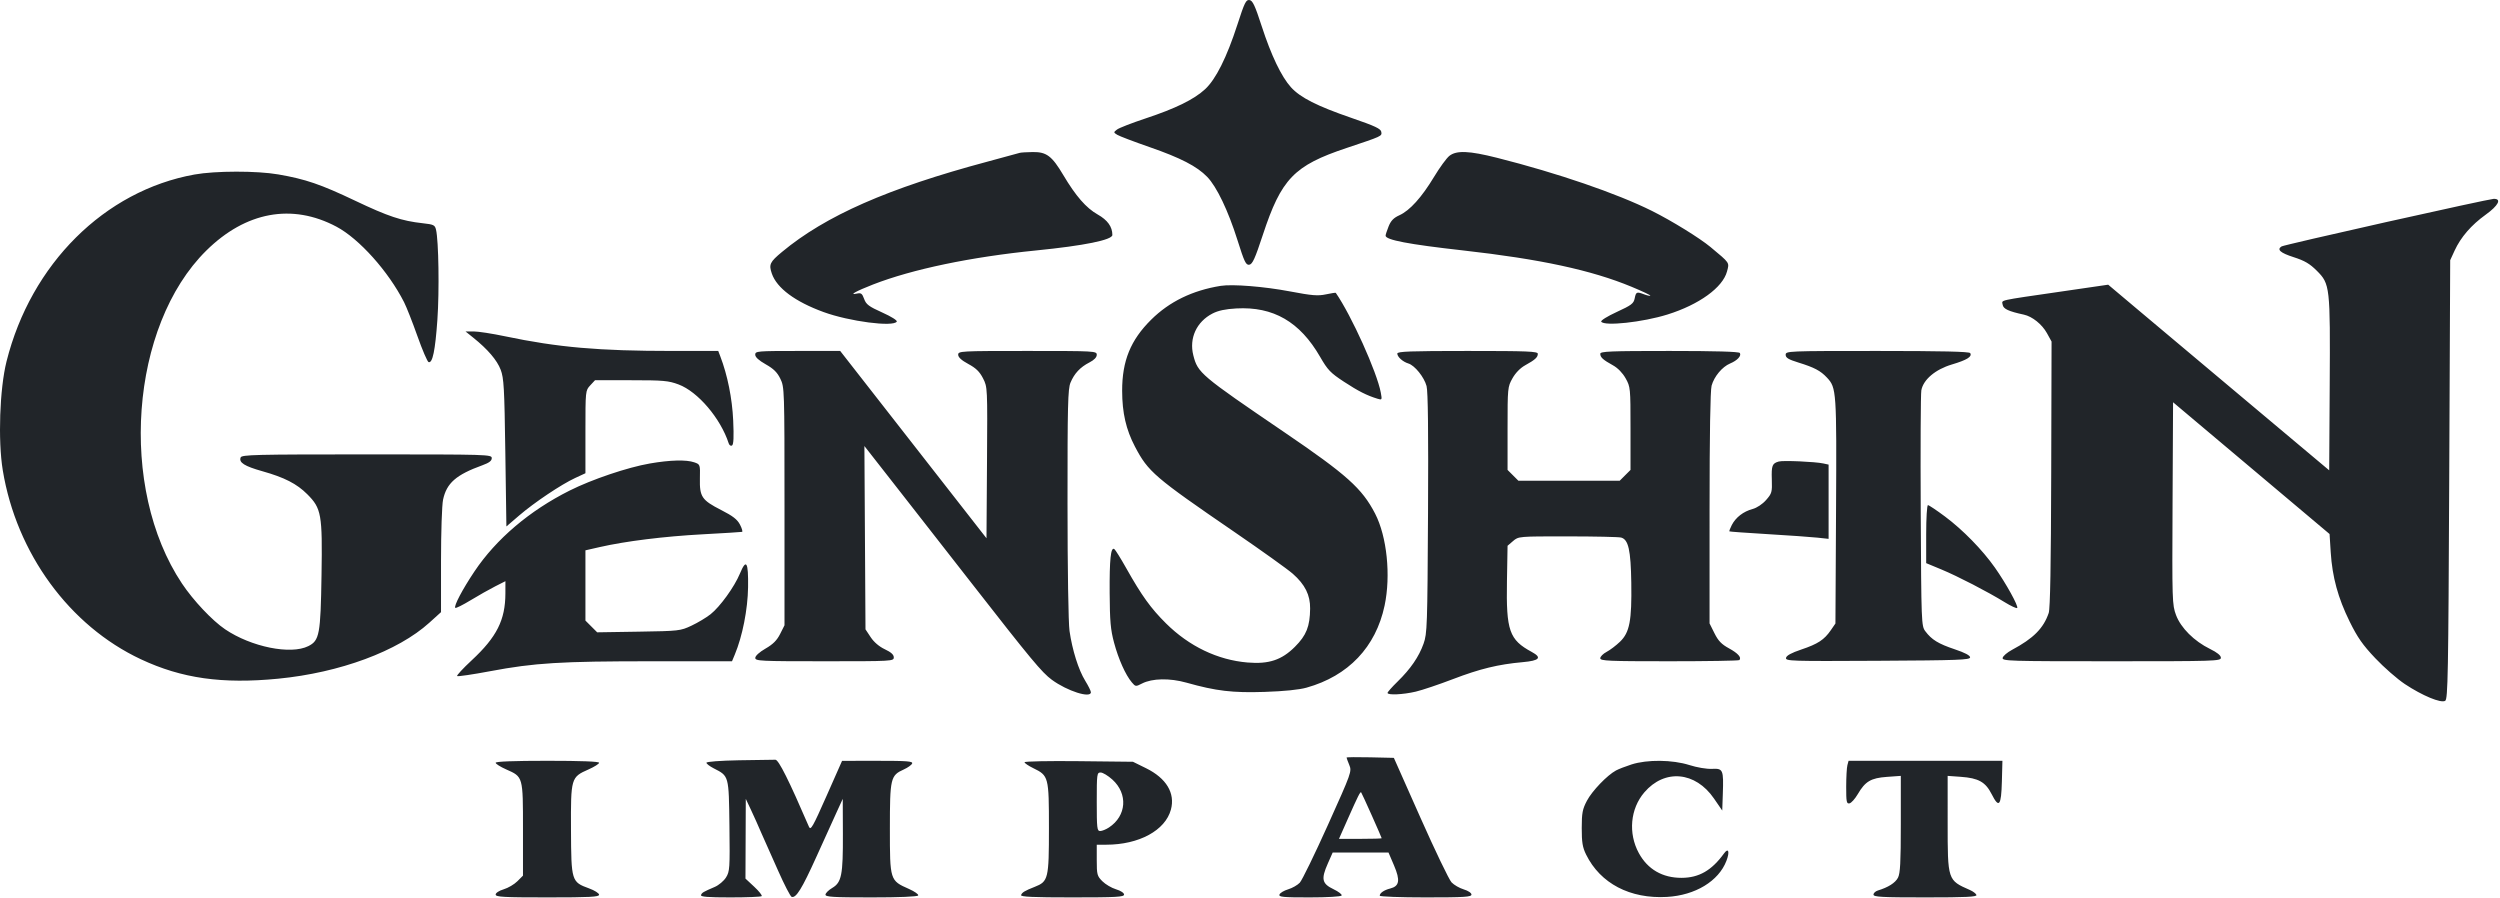 <svg width="1281" height="460" viewBox="0 0 1281 460" fill="none" xmlns="http://www.w3.org/2000/svg">
<path fill-rule="evenodd" clip-rule="evenodd" d="M634.071 12.527C628.633 29.355 622.993 40.639 617.478 45.722C611.779 50.974 602.353 55.594 586.869 60.724C579.935 63.022 573.41 65.561 572.369 66.367C570.517 67.799 570.52 67.859 572.476 69.076C573.576 69.76 581.001 72.585 588.976 75.353C604.98 80.907 613.294 85.198 618.558 90.618C623.437 95.641 629.308 107.903 634.079 123.037C637.632 134.308 638.402 135.907 640.146 135.638C641.767 135.388 643.071 132.514 647.067 120.375C656.549 91.579 663.052 84.829 689.976 75.831C708.294 69.709 708.114 69.793 707.782 67.6C707.534 65.96 704.652 64.606 692.476 60.416C674.876 54.358 666.254 49.987 661.483 44.706C656.571 39.27 651.357 28.375 646.469 13.331C643.043 2.787 641.863 0.272 640.227 0.026C638.462 -0.24 637.689 1.33 634.071 12.527ZM522.476 78.332C521.926 78.522 514.501 80.543 505.976 82.825C455.008 96.463 423.073 110.498 400.699 129.091C394.44 134.293 393.876 135.497 395.492 140.199C398.04 147.611 407.406 154.572 421.994 159.896C435.187 164.711 457.73 167.655 459.498 164.795C459.868 164.196 456.732 162.227 452.061 160.127C445.198 157.04 443.805 155.998 442.79 153.191C441.765 150.358 441.23 149.966 439.036 150.44C434.702 151.374 438.643 149.161 447.334 145.779C467.526 137.922 497.584 131.65 530.976 128.325C555.443 125.889 569.976 122.937 569.976 120.402C569.976 116.178 567.527 112.767 562.425 109.888C556.54 106.567 551.229 100.472 544.819 89.683C539.01 79.906 536.223 77.811 529.149 77.909C526.029 77.953 523.026 78.144 522.476 78.332ZM742.655 79.868C741.23 80.989 737.701 85.826 734.812 90.618C728.475 101.13 722.362 107.901 717.043 110.3C714.112 111.622 712.691 113.086 711.534 115.976C710.677 118.118 709.976 120.263 709.976 120.743C709.976 122.946 721.675 125.181 749.586 128.31C789.169 132.749 815.475 138.42 835.998 146.937C841.519 149.228 845.86 151.279 845.645 151.494C845.43 151.71 844.037 151.423 842.55 150.858C838.635 149.37 838.29 149.51 837.618 152.868C837.085 155.535 835.963 156.388 828.425 159.853C823.59 162.077 820.114 164.244 820.467 164.815C821.976 167.257 841.742 165.122 854.435 161.147C870.644 156.071 882.741 147.317 884.925 139.083C886.16 134.426 886.524 134.964 876.476 126.593C870.941 121.982 856.564 113.111 846.476 108.081C828.493 99.117 798.03 88.671 767.092 80.859C752.752 77.24 746.328 76.978 742.655 79.868ZM99.631 89.427C53.568 97.749 15.879 135.236 3.347 185.195C-0.169 199.214 -1.086 225.716 1.419 240.954C8.408 283.472 35.566 320.646 72.171 337.8C93.166 347.639 113.843 350.566 142.552 347.764C174.136 344.681 203.868 333.669 219.985 319.084L225.976 313.662V287.295C225.976 272.72 226.444 258.747 227.022 256.051C228.854 247.511 233.695 243.276 247.226 238.383C250.644 237.146 251.976 236.127 251.976 234.747C251.976 232.878 250.389 232.83 187.945 232.83C130.551 232.83 123.85 232.994 123.308 234.408C122.308 237.012 125.253 238.872 134.497 241.475C145.761 244.648 152.091 247.892 157.43 253.231C164.706 260.508 165.236 263.503 164.748 294.625C164.271 325.135 163.697 328.22 157.976 331.078C148.94 335.592 128.728 331.499 115.344 322.446C108.735 317.975 99.049 307.697 93.239 298.991C60.557 250.02 66.639 166.961 105.73 128.379C125.927 108.445 149.661 104.086 172.376 116.138C184.034 122.324 199.01 139.042 207.037 154.83C208.295 157.305 211.384 165.145 213.9 172.253C216.417 179.361 218.987 185.344 219.612 185.548C221.648 186.216 223.009 179.666 224.117 163.855C225.153 149.087 224.762 123.342 223.416 117.699C222.847 115.312 222.215 115.004 216.632 114.39C205.839 113.204 198.876 110.884 181.976 102.843C164.298 94.433 156.611 91.802 142.595 89.371C131.621 87.468 110.325 87.496 99.631 89.427ZM1222.85 113.76C1193.91 120.247 1169.72 125.868 1169.1 126.252C1166.5 127.86 1168.41 129.574 1175.23 131.76C1180.89 133.577 1183.49 135.094 1187.11 138.707C1193.91 145.491 1194.05 146.783 1193.74 197.664L1193.48 240.998L1151.48 205.747C1128.38 186.359 1102.9 164.956 1094.86 158.185L1080.24 145.873L1056.36 149.354C1022.92 154.228 1025.8 153.582 1026.16 156.137C1026.47 158.269 1029.16 159.531 1037.03 161.222C1041.33 162.144 1046.35 166.177 1048.85 170.709L1051.22 175.01L1051.04 242.93C1050.92 289.372 1050.52 311.874 1049.76 314.089C1047.09 321.941 1041.93 327.127 1030.99 332.963C1028.52 334.279 1026.35 336.138 1026.16 337.093C1025.85 338.726 1029.2 338.83 1081.9 338.83C1135.14 338.83 1137.98 338.739 1137.98 337.038C1137.98 335.858 1136.08 334.316 1132.41 332.517C1124.27 328.524 1117.46 321.735 1115 315.162C1113.03 309.893 1112.97 307.942 1113.22 257.912L1113.48 206.117L1153.57 239.874L1193.67 273.631L1194.26 282.98C1195.07 295.691 1197.99 306.386 1203.98 318.528C1207.98 326.645 1210.65 330.469 1217.09 337.266C1221.53 341.963 1228.34 347.916 1232.22 350.495C1241.2 356.462 1250.78 360.441 1252.92 359.091C1254.31 358.219 1254.53 345.849 1254.98 245.721L1255.48 133.33L1257.74 128.41C1260.93 121.502 1266.27 115.325 1273.65 110.018C1280.24 105.277 1282 101.769 1277.73 101.897C1276.49 101.934 1251.8 107.273 1222.85 113.76ZM625.476 146.477C611.021 148.803 599.213 154.547 589.866 163.799C579.31 174.25 574.966 184.898 574.991 200.262C575.009 211.555 576.988 220.157 581.575 228.885C588.352 241.783 591.47 244.457 632.615 272.655C646.442 282.13 659.848 291.726 662.407 293.978C668.712 299.528 671.387 304.894 671.309 311.83C671.204 321.004 669.406 325.531 663.531 331.406C656.735 338.201 650.136 340.391 639.226 339.468C623.907 338.173 609.309 331.168 597.473 319.433C589.668 311.693 585.038 305.265 577.071 291.11C574.218 286.039 571.467 281.633 570.959 281.319C569.149 280.201 568.478 286.572 568.587 303.83C568.68 318.359 569.064 322.688 570.852 329.33C573.131 337.798 576.721 345.819 579.937 349.631C581.826 351.869 581.967 351.886 585.132 350.249C590.349 347.552 599.351 347.376 607.976 349.803C623.196 354.087 631.518 355.071 647.976 354.533C657.991 354.206 665.599 353.433 669.476 352.349C690.881 346.361 704.963 331.555 709.465 310.301C712.728 294.894 710.666 274.909 704.603 263.176C697.931 250.266 690.119 243.268 657.964 221.392C615.077 192.215 613.749 191.092 611.455 182.058C609.233 173.307 613.107 164.868 621.284 160.648C624.204 159.141 627.913 158.351 633.507 158.043C652.448 157.003 666.052 164.863 676.42 182.839C680.322 189.603 681.727 191.07 688.652 195.609C696.037 200.45 700.354 202.635 705.858 204.319C708.155 205.023 708.214 204.912 707.523 201.189C705.57 190.679 692.492 161.691 684.455 150.059C684.352 149.91 682.065 150.259 679.372 150.835C675.28 151.709 672.259 151.46 660.976 149.316C647.8 146.812 631.496 145.508 625.476 146.477ZM242.498 173.021C249.916 178.972 254.697 184.564 256.548 189.455C258.182 193.772 258.455 198.647 258.935 232.044L259.476 269.758L265.976 264.177C273.826 257.436 287.584 248.221 294.743 244.909L299.976 242.488V221.305C299.976 200.206 299.986 200.112 302.428 197.476L304.881 194.83H323.391C339.9 194.83 342.527 195.063 347.688 196.989C357.572 200.675 369.226 214.356 373.374 227.143C373.709 228.176 374.451 228.654 375.099 228.254C375.897 227.761 376.072 223.942 375.687 215.441C375.177 204.16 372.779 192.236 369.079 182.58L368.026 179.83H344.734C306.685 179.83 285.897 178.011 258.71 172.301C252.239 170.942 245.049 169.83 242.732 169.83H238.52L242.498 173.021ZM386.976 181.735C386.976 182.995 388.796 184.666 392.359 186.677C396.409 188.963 398.266 190.798 399.859 194.088C401.944 198.395 401.976 199.382 401.976 259.434V320.406L399.726 324.868C398.081 328.13 396.073 330.137 392.259 332.33C389.156 334.115 387.029 336.039 387.009 337.08C386.978 338.714 389.32 338.83 422.476 338.83C457.279 338.83 457.976 338.791 457.976 336.835C457.976 335.445 456.585 334.186 453.391 332.685C450.506 331.329 447.817 329.037 446.141 326.504L443.476 322.478L443.197 275.513L442.918 228.547L462 252.938C472.495 266.354 488.595 286.966 497.779 298.743C528.341 337.936 533.849 344.566 538.962 348.32C546.849 354.109 558.976 357.969 558.976 354.691C558.976 354.064 557.659 351.411 556.049 348.795C552.617 343.216 549.446 333.151 548.026 323.325C547.439 319.259 547.007 291.923 546.996 258.048C546.979 207.674 547.186 199.263 548.524 196.062C550.498 191.336 553.497 188.138 558.226 185.712C560.649 184.47 561.976 183.089 561.976 181.81C561.976 179.874 561.188 179.83 526.476 179.83C492.03 179.83 490.976 179.888 490.976 181.767C490.976 183.074 492.668 184.618 496.181 186.517C500.092 188.63 501.961 190.452 503.693 193.841C505.999 198.351 506 198.36 505.738 237.078L505.476 275.805L467.997 227.817L430.518 179.83H408.747C388.006 179.83 386.976 179.92 386.976 181.735ZM715.976 181.175C715.976 182.866 718.797 185.387 721.664 186.26C724.909 187.247 729.741 193.245 730.97 197.809C731.704 200.533 731.944 221.402 731.72 263.072C731.409 320.907 731.281 324.637 729.431 329.83C727.036 336.55 722.789 342.733 716.064 349.292C713.266 352.022 710.976 354.609 710.976 355.042C710.976 356.293 718.925 355.931 725.476 354.382C728.776 353.601 737.326 350.724 744.476 347.988C758.307 342.696 767.697 340.411 780.226 339.289C788.904 338.512 790.254 336.97 784.828 334.033C773.342 327.817 771.723 323.182 772.163 297.767L772.476 279.653L775.282 277.241C778.087 274.83 778.089 274.83 803.282 274.844C817.139 274.851 829.457 275.121 830.657 275.442C834.398 276.446 835.619 281.869 835.873 298.612C836.168 318.079 835.022 324.066 830.091 328.818C828.087 330.75 824.991 333.097 823.211 334.033C821.432 334.97 819.976 336.433 819.976 337.283C819.976 338.65 824.096 338.83 855.309 338.83C874.743 338.83 890.912 338.561 891.24 338.232C892.524 336.949 890.555 334.726 885.885 332.184C882.114 330.132 880.432 328.38 878.49 324.482L875.976 319.437L875.982 260.384C875.985 222.847 876.363 199.975 877.02 197.611C878.329 192.899 882.473 187.938 886.509 186.252C890.202 184.709 892.406 182.335 891.503 180.874C891.075 180.181 878.957 179.83 855.417 179.83C825.006 179.83 819.976 180.037 819.976 181.291C819.976 183.105 821.372 184.371 826.473 187.185C828.959 188.557 831.416 191.08 832.973 193.86C835.425 198.238 835.476 198.766 835.476 219.557V240.785L832.704 243.557L829.932 246.33H803.977H778.023L775.249 243.557L772.476 240.785V219.557C772.476 198.766 772.527 198.238 774.979 193.86C776.536 191.08 778.993 188.557 781.479 187.185C786.58 184.371 787.976 183.105 787.976 181.291C787.976 180.037 782.877 179.83 751.976 179.83C722.486 179.83 715.976 180.073 715.976 181.175ZM914.976 181.79C914.976 183.328 916.366 184.179 921.443 185.747C929.663 188.286 932.819 189.949 936.134 193.491C941.016 198.707 941.119 200.218 940.786 261.904L940.476 319.479L938.121 322.904C934.734 327.831 931.46 329.976 922.987 332.818C917.899 334.525 915.39 335.894 915.162 337.09C914.844 338.753 917.438 338.835 962.151 338.59C1003.43 338.363 1009.48 338.139 1009.48 336.83C1009.48 335.847 1006.77 334.425 1001.63 332.705C993.191 329.88 989.78 327.787 986.538 323.446C984.518 320.742 984.47 319.477 984.182 262.007C984.021 229.735 984.158 201.842 984.488 200.024C985.487 194.518 991.691 189.27 1000.18 186.747C1007.88 184.46 1010.65 182.734 1009.53 180.926C1009.06 180.157 994.872 179.83 961.917 179.83C915.963 179.83 914.976 179.871 914.976 181.79ZM332.976 237.494C321.528 239.485 303.329 245.63 291.871 251.374C271.296 261.688 254.245 276.18 243.089 292.834C236.944 302.008 232.42 310.607 233.284 311.472C233.58 311.767 237.119 310.008 241.149 307.562C245.179 305.116 250.839 301.918 253.726 300.456L258.976 297.796L258.964 304.063C258.938 317.685 254.539 326.417 241.689 338.355C237.264 342.467 233.905 346.093 234.226 346.414C234.547 346.734 242.159 345.616 251.143 343.927C273.906 339.65 287.257 338.83 334.172 338.83H375.078L376.514 335.394C380.43 326.02 383.149 312.236 383.312 300.927C383.5 287.858 382.409 286.024 379.134 293.904C376.299 300.727 368.97 310.874 364.084 314.745C361.919 316.459 357.522 319.092 354.312 320.596C348.621 323.262 347.949 323.338 327.235 323.666L305.994 324.002L302.985 320.993L299.976 317.984V299.987V281.99L307.226 280.334C320.537 277.294 340.286 274.84 359.976 273.781C370.701 273.203 379.817 272.64 380.233 272.528C380.65 272.417 380.172 270.751 379.173 268.828C377.781 266.148 375.52 264.394 369.513 261.33C359.597 256.273 358.431 254.544 358.63 245.199C358.783 237.974 358.777 237.956 355.731 236.894C351.655 235.474 343.334 235.693 332.976 237.494ZM911.476 236.475C908.081 237.407 907.646 238.521 907.878 245.684C908.089 252.184 907.907 252.839 904.948 256.209C903.084 258.332 900.248 260.218 898.015 260.819C893.312 262.086 889.408 265.094 887.382 269.011C886.528 270.664 885.974 272.135 886.152 272.28C886.33 272.425 895.251 273.067 905.976 273.706C916.701 274.345 928.063 275.147 931.226 275.489L936.976 276.11V257.086V238.063L934.226 237.469C930.041 236.566 913.74 235.853 911.476 236.475ZM986.976 273.691V288.553L994.726 291.772C1003.28 295.327 1018.32 303.105 1027.24 308.589C1030.41 310.538 1033.28 311.862 1033.61 311.53C1034.41 310.728 1027.9 298.944 1022.18 290.83C1015.72 281.678 1005.81 271.532 996.639 264.683C992.329 261.464 988.392 258.83 987.889 258.83C987.379 258.83 986.976 265.39 986.976 273.691ZM689.976 388.177C689.976 388.402 690.6 390.103 691.363 391.958C692.728 395.276 692.551 395.771 680.435 422.689C673.662 437.736 667.172 451.057 666.013 452.291C664.853 453.525 662.167 455.055 660.044 455.692C657.92 456.328 655.926 457.519 655.611 458.339C655.119 459.622 657.261 459.83 670.948 459.83C680.076 459.83 687.112 459.419 687.454 458.866C687.781 458.336 685.895 456.874 683.263 455.616C677.363 452.798 676.845 450.445 680.369 442.477L682.866 436.83L697.171 436.841L711.476 436.852L714.315 443.498C717.569 451.115 717.064 454.089 712.312 455.282C709.203 456.062 706.976 457.594 706.976 458.952C706.976 459.435 717.551 459.83 730.476 459.83C750.411 459.83 753.976 459.609 753.976 458.37C753.976 457.536 752.278 456.402 750.012 455.723C747.831 455.069 745.019 453.444 743.762 452.11C742.505 450.777 735.342 435.881 727.845 419.008L714.215 388.33L702.095 388.049C695.43 387.895 689.976 387.952 689.976 388.177ZM378.726 389.562C368.967 389.746 361.976 390.277 361.976 390.834C361.976 391.359 363.664 392.651 365.726 393.703C373.558 397.7 373.442 397.276 373.759 423.183C374.026 444.963 373.923 446.523 372.016 449.593C370.902 451.388 368.299 453.58 366.233 454.464C360.261 457.021 359.618 457.404 359.202 458.651C358.912 459.522 362.836 459.83 374.226 459.83C382.705 459.83 389.934 459.539 390.29 459.183C390.646 458.827 388.921 456.658 386.457 454.363L381.976 450.19L382.058 429.76L382.14 409.33L384.735 414.83C386.162 417.855 387.398 420.555 387.481 420.83C387.564 421.105 388.846 424.03 390.33 427.33C391.814 430.63 395.604 439.144 398.752 446.249C401.9 453.354 404.998 459.341 405.637 459.553C407.902 460.303 410.932 455.396 418.35 438.964C422.48 429.815 427.202 419.405 428.844 415.83L431.828 409.33L431.896 427.33C431.977 448.424 431.237 452.153 426.409 455.002C424.521 456.116 422.976 457.658 422.976 458.429C422.976 459.591 426.982 459.83 446.417 459.83C460.798 459.83 470.094 459.448 470.469 458.841C470.806 458.296 468.662 456.782 465.706 455.474C455.991 451.178 455.976 451.131 455.976 424.599C455.976 398.713 456.298 397.341 463.089 394.279C465.162 393.344 467.096 391.961 467.386 391.205C467.821 390.069 464.744 389.832 449.695 389.843L431.476 389.856L423.492 407.902C416.461 423.795 415.389 425.673 414.513 423.639C404.288 399.918 398.987 389.326 397.323 389.288C396.307 389.265 387.938 389.388 378.726 389.562ZM253.976 390.843C253.976 391.4 256.389 392.922 259.338 394.227C268.071 398.089 267.976 397.749 267.976 424.976V448.676L265.092 451.56C263.506 453.146 260.356 454.999 258.092 455.677C255.713 456.39 253.976 457.527 253.976 458.37C253.976 459.613 257.911 459.83 280.476 459.83C302.292 459.83 306.976 459.587 306.976 458.455C306.976 457.699 304.657 456.237 301.823 455.205C292.819 451.929 292.69 451.509 292.575 425.108C292.46 398.573 292.56 398.231 301.559 394.251C304.538 392.933 306.976 391.4 306.976 390.843C306.976 390.185 297.696 389.83 280.476 389.83C263.256 389.83 253.976 390.185 253.976 390.843ZM524.976 390.573C524.976 391.045 526.98 392.405 529.43 393.595C537.323 397.43 537.476 398.014 537.476 424.33C537.476 450.345 537.148 451.691 530.148 454.438C525.063 456.433 523.657 457.286 523.202 458.651C522.907 459.536 529.43 459.83 549.393 459.83C572.031 459.83 575.976 459.613 575.976 458.37C575.976 457.527 574.239 456.39 571.86 455.677C569.596 454.999 566.446 453.146 564.86 451.56C562.167 448.867 561.976 448.152 561.976 440.753V432.83H566.792C583.616 432.83 597.099 425.516 599.977 414.828C602.242 406.415 597.643 398.762 587.246 393.64L580.527 390.33L552.751 390.022C537.475 389.853 524.976 390.101 524.976 390.573ZM835.976 391.706C832.951 392.678 829.379 394.065 828.038 394.788C823.501 397.233 815.791 405.264 813.135 410.31C810.851 414.652 810.493 416.546 810.485 424.33C810.478 431.662 810.894 434.178 812.731 437.906C820.012 452.682 835.251 460.658 854.15 459.583C868.67 458.757 880.651 451.484 884.623 441.084C886.418 436.385 885.668 434.153 883.363 437.332C877.062 446.022 870.545 449.774 861.694 449.808C851.873 449.845 844.263 445.449 839.729 437.117C834.216 426.989 835.355 414.42 842.547 406.019C852.937 393.879 868.72 395.28 878.261 409.187L882.476 415.33L882.771 406.83C883.205 394.339 882.921 393.684 877.195 393.962C874.491 394.093 869.548 393.259 865.621 392.01C856.966 389.258 844.005 389.125 835.976 391.706ZM946.606 392.08C946.275 393.318 945.997 398.3 945.99 403.153C945.978 410.892 946.183 411.937 947.661 411.652C948.587 411.474 950.502 409.35 951.916 406.933C955.76 400.359 958.631 398.659 966.885 398.069L973.976 397.561V422.245C973.976 441.899 973.679 447.503 972.52 449.745C971.16 452.375 967.516 454.691 962.226 456.286C960.989 456.659 959.976 457.609 959.976 458.397C959.976 459.605 964.152 459.83 986.559 459.83C1007.38 459.83 1013.05 459.559 1012.73 458.58C1012.51 457.893 1011.01 456.752 1009.4 456.045C997.932 451.01 997.979 451.153 997.978 421.446L997.976 397.561L1004.73 398.045C1013.8 398.694 1017.37 400.699 1020.52 406.919C1024.29 414.363 1025.43 412.972 1025.76 400.499L1026.04 389.83H986.626H947.209L946.606 392.08ZM569.964 399.438C578.055 406.748 577.263 418.045 568.242 423.993C566.721 424.996 564.688 425.82 563.726 425.823C562.137 425.829 561.976 424.452 561.976 410.83C561.976 396.504 562.066 395.83 563.973 395.83C565.072 395.83 567.767 397.453 569.964 399.438ZM702.871 417.763C705.679 424.05 707.976 429.338 707.976 429.513C707.976 429.687 703.052 429.83 697.033 429.83H686.09L690.633 419.58C695.798 407.928 697.007 405.519 697.452 405.994C697.625 406.179 700.063 411.475 702.871 417.763Z" fill="#212529"/>
</svg>
